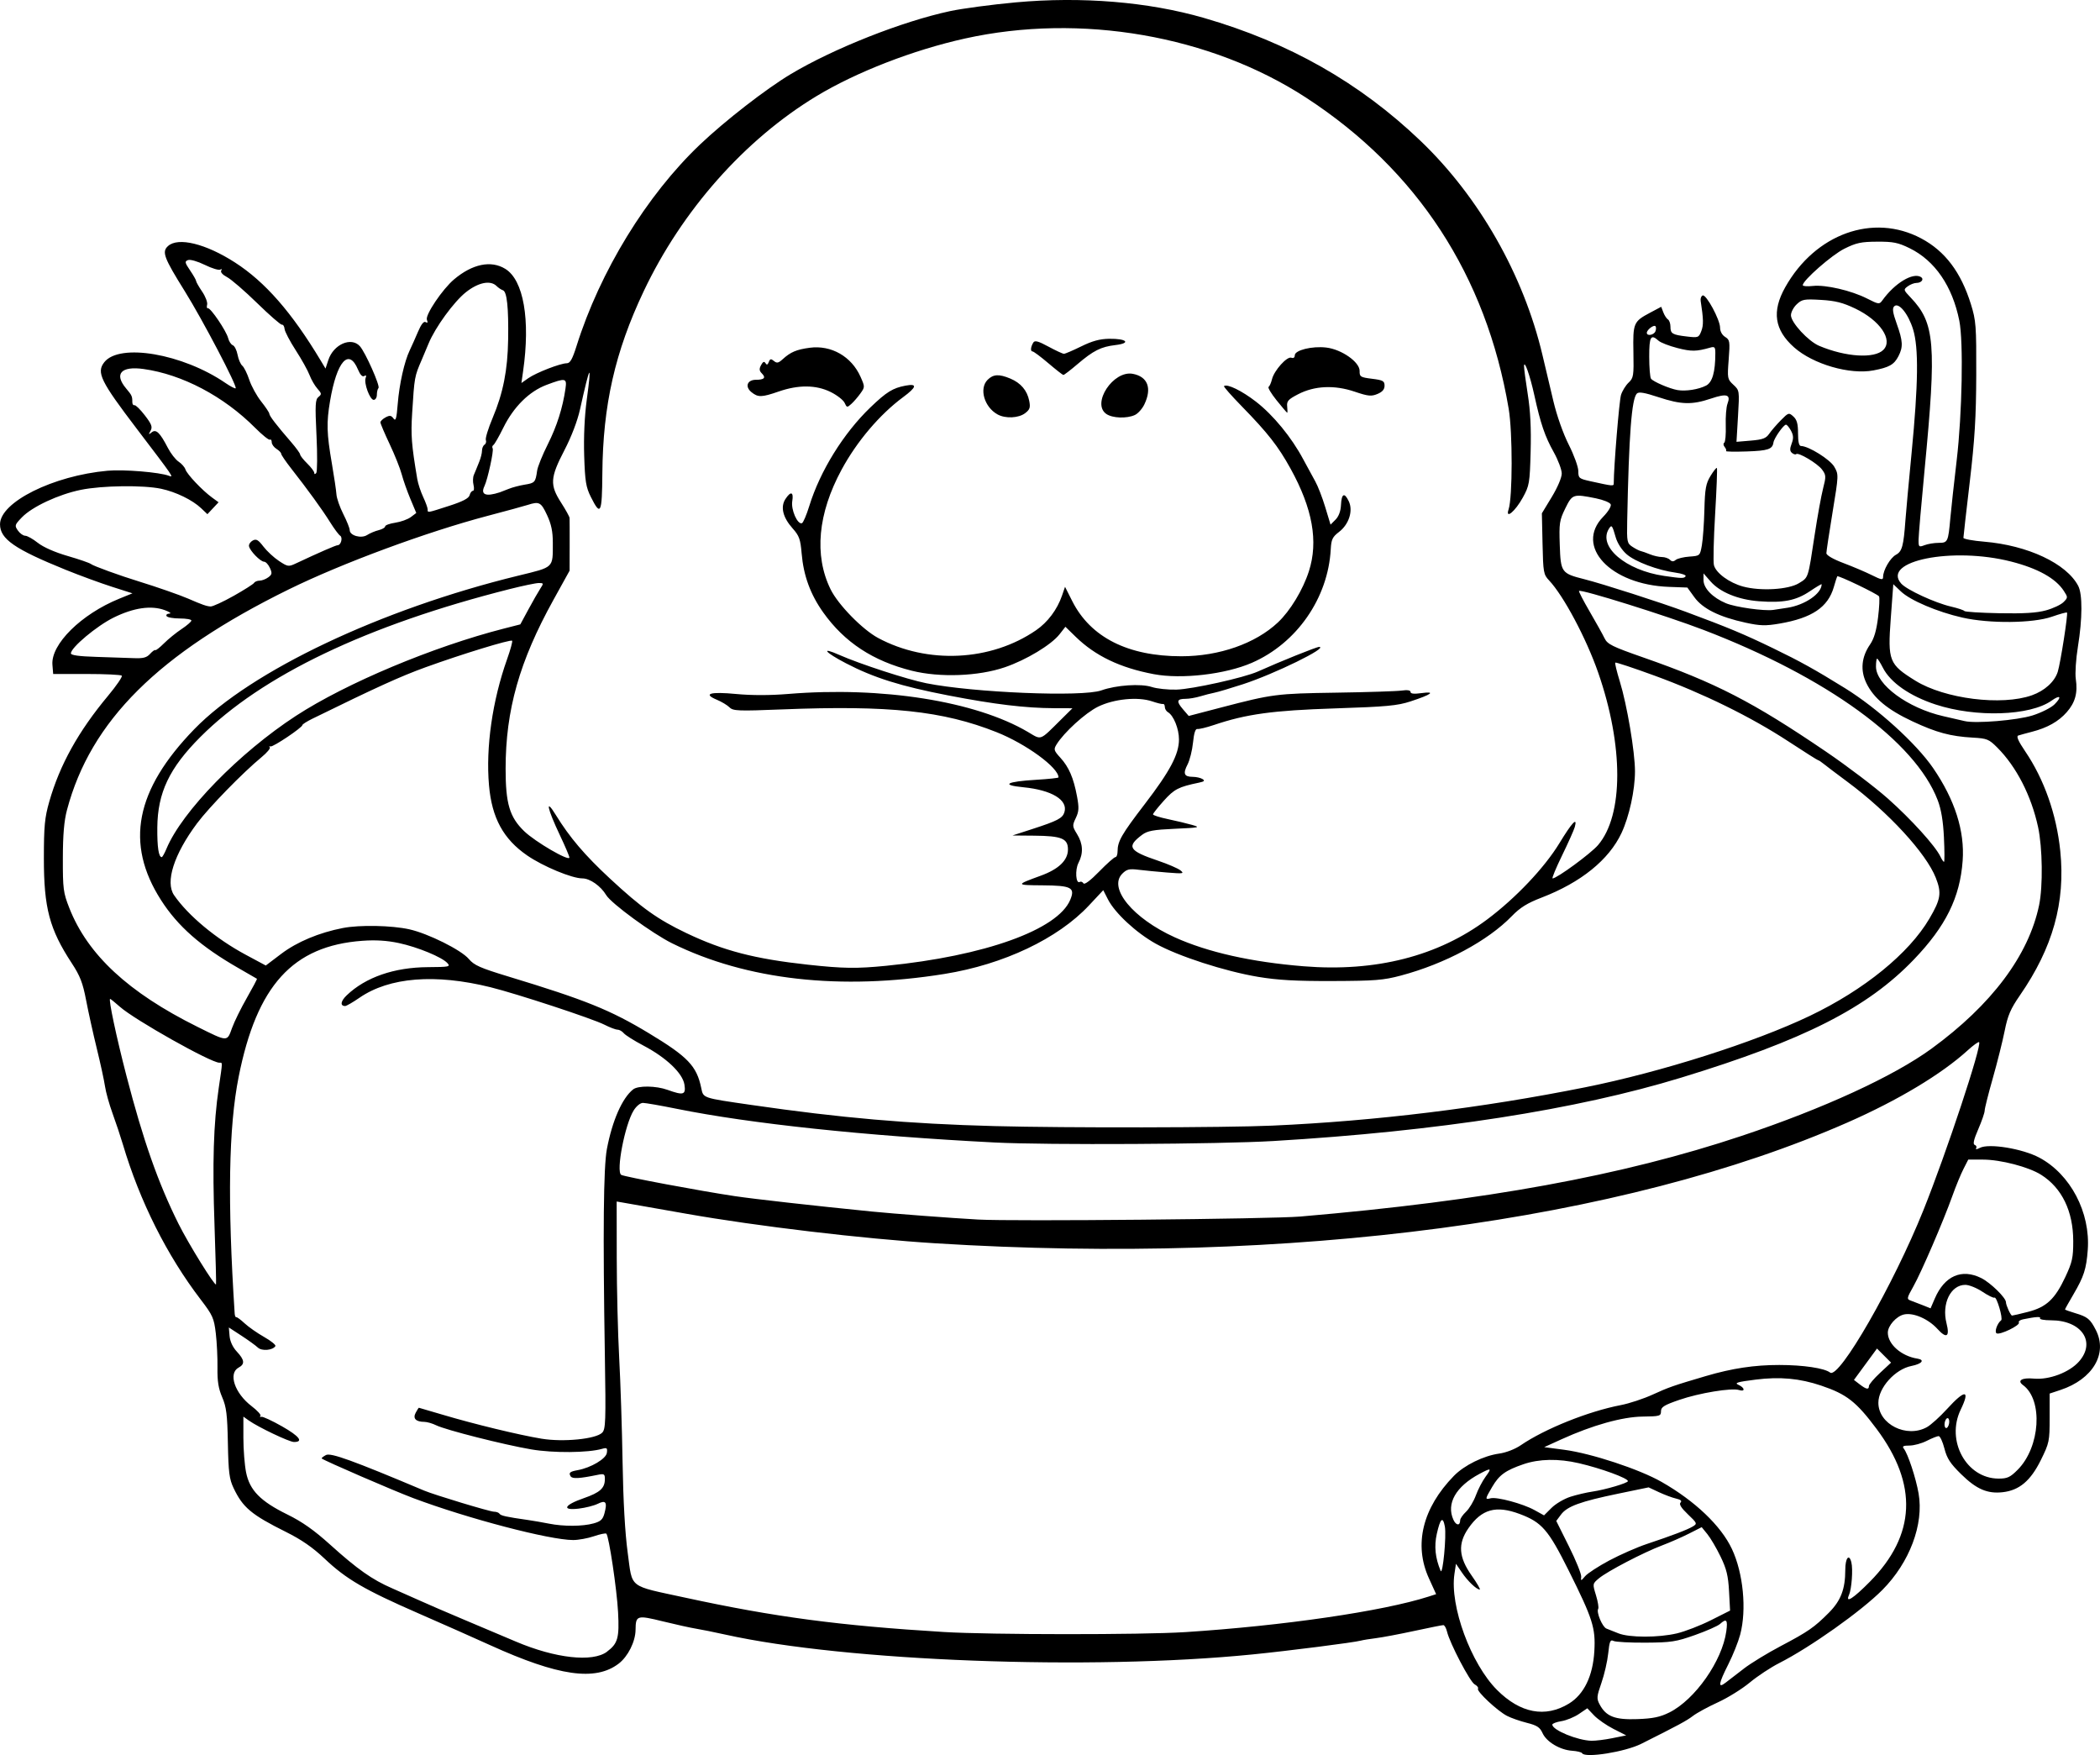 <?xml version="1.0" encoding="UTF-8" standalone="no"?>
<!-- Created with Inkscape (http://www.inkscape.org/) -->

<svg
   width="235.164mm"
   height="196.503mm"
   viewBox="0 0 235.164 196.503"
   version="1.1"
   id="svg5"
   xml:space="preserve"
   xmlns="http://www.w3.org/2000/svg"
   xmlns:svg="http://www.w3.org/2000/svg"><defs
     id="defs2" /><g
     id="layer1"
     transform="translate(6.735,-47.092)"><path
       style="fill:#000000;stroke-width:0.265"
       d="m 170.438,243.395 c -0.071,-0.115 -0.577,-0.239 -1.125,-0.276 -1.354,-0.091 -2.862,-0.989 -3.306,-1.968 -0.299,-0.661 -0.62,-0.872 -1.76,-1.158 -0.767,-0.192 -1.768,-0.543 -2.224,-0.779 -1.074,-0.555 -3.425,-2.753 -3.249,-3.037 0.074,-0.121 -0.094,-0.342 -0.373,-0.491 -0.521,-0.279 -2.783,-4.596 -3.094,-5.906 -0.095,-0.4 -0.281,-0.728 -0.414,-0.728 -0.132,0 -1.592,0.292 -3.243,0.649 -1.652,0.357 -3.584,0.722 -4.295,0.811 -0.711,0.089 -1.471,0.212 -1.689,0.273 -0.749,0.21 -8.07,1.144 -12.171,1.553 -18.104,1.807 -45.486,0.775 -59.002,-2.223 -1.237,-0.274 -2.725,-0.575 -3.307,-0.668 -0.582,-0.093 -2.241,-0.459 -3.687,-0.814 -2.917,-0.716 -3.044,-0.676 -3.062,0.947 -0.014,1.318 -0.85,2.991 -1.893,3.786 -2.613,1.993 -6.755,1.398 -14.377,-2.063 -1.746,-0.793 -5.378,-2.404 -8.07,-3.579 -6.009,-2.624 -8.058,-3.818 -10.478,-6.108 -1.331,-1.259 -2.596,-2.135 -4.338,-3.001 -3.861,-1.922 -4.825,-2.729 -5.858,-4.909 -0.481,-1.014 -0.575,-1.759 -0.639,-5.027 -0.063,-3.212 -0.166,-4.048 -0.636,-5.14 -0.422,-0.981 -0.553,-1.799 -0.529,-3.307 0.017,-1.102 -0.067,-2.838 -0.188,-3.858 -0.201,-1.693 -0.346,-2.018 -1.675,-3.755 -3.802,-4.967 -6.837,-11.017 -8.735,-17.41 -0.259,-0.873 -0.775,-2.421 -1.147,-3.44 -0.372,-1.019 -0.754,-2.388 -0.849,-3.043 -0.096,-0.655 -0.509,-2.56 -0.919,-4.233 -0.41,-1.673 -0.95,-4.114 -1.2,-5.424 -0.369,-1.928 -0.672,-2.712 -1.597,-4.121 -2.501,-3.811 -3.133,-6.184 -3.13,-11.754 0.002,-3.605 0.091,-4.547 0.604,-6.345 1.173,-4.113 3.253,-7.858 6.584,-11.852 0.948,-1.137 1.639,-2.151 1.536,-2.254 -0.104,-0.103 -1.874,-0.187 -3.935,-0.187 h -3.747 l -0.084,-1.03 c -0.188,-2.294 3.223,-5.667 7.483,-7.4 l 1.477,-0.601 -2.321,-0.743 c -1.277,-0.409 -3.598,-1.261 -5.159,-1.893 -5.716,-2.316 -7.349,-3.448 -7.349,-5.095 0,-2.48 5.952,-5.444 12.039,-5.995 1.818,-0.165 5.841,0.166 6.875,0.566 0.576,0.222 0.566,0.207 -3.59,-5.252 -4.077,-5.356 -4.548,-6.32 -3.647,-7.466 1.705,-2.167 8.77,-0.955 13.566,2.326 0.568,0.389 1.084,0.657 1.145,0.595 0.209,-0.209 -3.708,-7.68 -5.697,-10.869 -2.351,-3.769 -2.59,-4.413 -1.878,-5.057 1.133,-1.025 4.221,-0.269 7.486,1.831 3.387,2.179 6.371,5.591 9.615,10.993 l 0.536,0.893 0.315,-0.955 c 0.58,-1.757 2.559,-2.626 3.532,-1.55 0.611,0.675 2.299,4.47 2.084,4.686 -0.099,0.1 -0.18,0.439 -0.18,0.753 0,0.314 -0.16,0.571 -0.355,0.571 -0.43,0 -1.122,-1.883 -0.902,-2.456 0.104,-0.272 0.051,-0.344 -0.158,-0.214 -0.203,0.125 -0.451,-0.13 -0.697,-0.718 -1.029,-2.463 -2.374,-0.951 -3.131,3.521 -0.412,2.434 -0.377,3.617 0.207,7.011 0.25,1.455 0.479,3.003 0.509,3.44 0.029,0.437 0.376,1.429 0.769,2.205 0.394,0.776 0.716,1.583 0.716,1.792 0,0.616 1.291,0.979 1.954,0.55 0.308,-0.199 0.887,-0.443 1.287,-0.541 0.4,-0.099 0.728,-0.289 0.728,-0.423 0,-0.134 0.51,-0.32 1.133,-0.413 0.623,-0.093 1.407,-0.377 1.743,-0.63 l 0.61,-0.46 -0.658,-1.569 c -0.362,-0.863 -0.8,-2.105 -0.973,-2.759 -0.173,-0.655 -0.78,-2.175 -1.349,-3.379 -0.569,-1.203 -1.035,-2.301 -1.035,-2.438 0,-0.138 0.258,-0.388 0.574,-0.558 0.467,-0.25 0.633,-0.228 0.887,0.12 0.254,0.347 0.343,0.044 0.476,-1.62 0.177,-2.228 0.745,-4.764 1.348,-6.016 0.21,-0.437 0.625,-1.368 0.923,-2.07 0.358,-0.844 0.649,-1.21 0.857,-1.081 0.218,0.135 0.261,0.053 0.139,-0.265 -0.204,-0.533 1.747,-3.429 3.048,-4.524 2.052,-1.726 4.124,-2.154 5.721,-1.18 2.059,1.255 2.833,5.693 2.002,11.484 l -0.187,1.305 0.77,-0.54 c 0.884,-0.62 3.6,-1.673 4.315,-1.673 0.367,0 0.627,-0.459 1.085,-1.918 2.63,-8.37 7.845,-16.881 13.834,-22.576 2.791,-2.654 7.392,-6.224 10.144,-7.872 4.804,-2.876 12.471,-5.908 17.853,-7.061 1.368,-0.293 4.668,-0.733 7.333,-0.978 7.391,-0.678 14.866,-0.063 21.084,1.736 9.538,2.76 17.445,7.245 24.262,13.762 6.564,6.275 11.535,15.002 13.659,23.98 0.31,1.31 0.86,3.631 1.222,5.159 0.39,1.646 1.093,3.638 1.726,4.89 0.587,1.161 1.068,2.489 1.068,2.95 0,0.796 0.07,0.854 1.389,1.145 2.533,0.558 2.58,0.562 2.58,0.215 0.002,-1.831 0.613,-9.253 0.814,-9.888 0.143,-0.452 0.526,-1.071 0.851,-1.377 0.55,-0.517 0.588,-0.76 0.537,-3.412 -0.063,-3.255 0.009,-3.425 1.859,-4.409 l 1.254,-0.667 0.236,0.621 c 0.13,0.342 0.363,0.699 0.517,0.795 0.154,0.095 0.281,0.457 0.281,0.804 0,0.791 0.202,0.912 1.839,1.106 1.272,0.151 1.333,0.127 1.617,-0.607 0.259,-0.67 0.245,-1.333 -0.071,-3.381 -0.042,-0.275 0.06,-0.549 0.227,-0.608 0.398,-0.141 1.945,2.726 1.945,3.606 0,0.411 0.225,0.824 0.566,1.037 0.529,0.33 0.555,0.499 0.399,2.533 -0.162,2.109 -0.145,2.2 0.523,2.819 0.686,0.636 0.69,0.658 0.521,3.516 l -0.17,2.877 1.615,-0.136 c 1.313,-0.111 1.696,-0.253 2.043,-0.76 0.235,-0.343 0.824,-1.026 1.309,-1.518 0.854,-0.866 0.898,-0.879 1.403,-0.422 0.395,0.358 0.522,0.815 0.522,1.886 0,0.953 0.108,1.415 0.331,1.417 0.852,0.008 3.258,1.508 3.728,2.325 0.498,0.865 0.496,0.909 -0.191,5.085 -0.381,2.317 -0.693,4.385 -0.693,4.595 0,0.231 0.758,0.668 1.918,1.106 1.055,0.398 2.484,1.006 3.175,1.351 1.075,0.536 1.257,0.565 1.257,0.199 0,-0.765 0.803,-2.143 1.45,-2.489 0.674,-0.361 0.844,-0.984 1.049,-3.839 0.063,-0.873 0.373,-4.266 0.691,-7.541 0.754,-7.781 0.803,-11.797 0.168,-13.852 -0.543,-1.757 -1.622,-3.071 -2.116,-2.577 -0.23,0.23 -0.161,0.708 0.285,1.951 0.695,1.939 0.729,2.593 0.19,3.635 -0.488,0.943 -1.033,1.252 -2.802,1.587 -2.642,0.501 -6.745,-0.689 -8.876,-2.575 -2.209,-1.955 -2.518,-4.031 -1.002,-6.731 3.366,-5.994 9.857,-8.328 15.227,-5.475 2.67,1.418 4.455,3.78 5.57,7.368 0.572,1.84 0.615,2.417 0.598,7.937 -0.015,4.692 -0.169,7.227 -0.728,11.968 -0.39,3.308 -0.709,6.122 -0.709,6.253 0,0.131 1.042,0.325 2.315,0.431 4.892,0.407 9.226,2.443 10.54,4.95 0.49,0.936 0.477,3.666 -0.033,6.808 -0.224,1.381 -0.33,2.995 -0.237,3.614 0.233,1.551 -0.062,2.636 -1.01,3.715 -0.92,1.048 -2.176,1.756 -3.904,2.199 -0.654,0.168 -1.343,0.357 -1.532,0.421 -0.236,0.08 0.006,0.629 0.776,1.764 2.127,3.133 3.509,7.054 3.931,11.158 0.591,5.748 -0.829,10.829 -4.523,16.173 -1.042,1.508 -1.359,2.246 -1.703,3.969 -0.233,1.164 -0.832,3.554 -1.331,5.31 -0.5,1.756 -0.909,3.386 -0.909,3.621 0,0.235 -0.323,1.171 -0.717,2.08 -0.508,1.171 -0.623,1.684 -0.395,1.76 0.177,0.059 0.247,0.228 0.156,0.376 -0.094,0.151 0.086,0.134 0.412,-0.041 1.001,-0.536 4.772,0.081 6.663,1.089 3.488,1.859 5.739,6.148 5.425,10.337 -0.16,2.13 -0.431,2.974 -1.598,4.964 -0.523,0.892 -0.95,1.655 -0.95,1.697 0,0.042 0.506,0.226 1.124,0.41 1.404,0.417 1.698,0.657 2.334,1.905 1.346,2.637 -0.348,5.5 -3.964,6.701 l -1.214,0.403 v 2.726 c 0,2.614 -0.041,2.808 -0.987,4.724 -1.146,2.32 -2.411,3.386 -4.267,3.595 -1.716,0.193 -2.94,-0.335 -4.648,-2.009 -1.227,-1.201 -1.595,-1.766 -1.881,-2.883 -0.195,-0.764 -0.486,-1.389 -0.646,-1.389 -0.16,0 -0.758,0.238 -1.329,0.529 -0.571,0.291 -1.444,0.529 -1.94,0.529 -0.685,0 -0.839,0.08 -0.641,0.331 0.468,0.591 1.361,3.292 1.664,5.035 0.602,3.457 -1.005,7.729 -4.066,10.808 -2.361,2.374 -8.076,6.424 -11.555,8.188 -0.945,0.479 -2.425,1.458 -3.288,2.174 -0.863,0.717 -2.465,1.711 -3.559,2.21 -1.094,0.499 -2.354,1.184 -2.799,1.524 -0.715,0.546 -1.594,1.019 -5.793,3.125 -1.808,0.906 -6.271,1.619 -6.619,1.057 z m 3.398,-1.687 1.536,-0.308 -1.425,-0.725 c -0.784,-0.399 -1.764,-1.082 -2.178,-1.518 l -0.753,-0.793 -0.943,0.64 c -0.519,0.352 -1.4,0.713 -1.959,0.802 -0.559,0.089 -1.016,0.264 -1.016,0.387 0,0.61 2.823,1.773 4.388,1.807 0.449,0.01 1.507,-0.121 2.351,-0.291 z m 6.358,-2.87 c 2.882,-1.434 5.933,-5.781 6.388,-9.102 0.176,-1.285 0.018,-1.466 -0.706,-0.811 -0.245,0.222 -1.504,0.778 -2.799,1.237 -2.12,0.751 -2.669,0.836 -5.529,0.854 -1.746,0.011 -3.366,-0.076 -3.599,-0.192 -0.358,-0.179 -0.45,0.038 -0.592,1.396 -0.092,0.884 -0.433,2.368 -0.758,3.297 -0.535,1.533 -0.554,1.757 -0.202,2.417 0.719,1.35 1.709,1.735 4.224,1.643 1.752,-0.064 2.541,-0.228 3.572,-0.74 z m -11.245,-0.993 c 1.692,-1.029 2.694,-3.092 2.855,-5.876 0.151,-2.602 -0.173,-3.617 -2.879,-9.039 -2.277,-4.561 -2.996,-5.391 -5.476,-6.32 -2.657,-0.995 -4.261,-0.55 -5.745,1.593 -1.201,1.734 -1.099,3.231 0.359,5.299 0.613,0.869 1.021,1.576 0.907,1.571 -0.372,-0.016 -1.348,-0.952 -2.012,-1.931 l -0.65,-0.958 -0.171,1.139 c -0.536,3.577 1.849,10.068 4.775,12.994 2.603,2.603 5.396,3.134 8.038,1.528 z m 19.608,-3.932 c 0.784,-0.6 2.617,-1.72 4.072,-2.488 3.14,-1.657 3.789,-2.107 5.434,-3.758 1.345,-1.351 1.842,-2.645 1.842,-4.803 0,-1.333 0.425,-1.862 0.68,-0.845 0.195,0.776 0.035,2.992 -0.264,3.659 -0.441,0.985 0.473,0.401 2.347,-1.497 5.142,-5.209 5.391,-10.871 0.751,-17.086 -2.283,-3.058 -3.352,-3.895 -6.215,-4.861 -2.399,-0.81 -4.616,-1.013 -7.333,-0.671 -2.06,0.259 -2.418,0.367 -1.935,0.583 0.73,0.326 0.79,0.811 0.071,0.583 -0.833,-0.264 -4.46,0.333 -6.689,1.102 -1.704,0.587 -2.051,0.803 -2.051,1.277 0,0.532 -0.135,0.571 -2.051,0.594 -2.268,0.026 -5.621,0.964 -9.094,2.544 l -1.932,0.879 2.239,0.295 c 3.026,0.398 8.401,2.17 10.89,3.589 3.756,2.142 6.668,4.916 7.89,7.514 1.273,2.708 1.668,6.792 0.928,9.589 -0.212,0.8 -0.806,2.289 -1.321,3.307 -1.12,2.217 -1.202,2.766 -0.309,2.073 0.344,-0.267 1.266,-0.976 2.051,-1.577 z M 61.229,232.031 c 1.225,-0.909 1.403,-1.541 1.249,-4.434 -0.135,-2.548 -1.023,-8.495 -1.311,-8.783 -0.077,-0.077 -0.703,0.052 -1.392,0.287 -0.689,0.235 -1.737,0.426 -2.329,0.425 -2.648,-0.005 -11.787,-2.4 -17.878,-4.684 -2.187,-0.82 -10.029,-4.214 -10.275,-4.447 -0.049,-0.046 0.164,-0.219 0.473,-0.385 0.531,-0.284 3.026,0.619 10.993,3.979 1.144,0.482 7.371,2.365 7.823,2.365 0.264,0 0.543,0.103 0.621,0.229 0.134,0.217 0.761,0.355 3.197,0.702 0.582,0.083 1.63,0.265 2.328,0.404 1.655,0.33 3.772,0.319 5.009,-0.024 0.792,-0.22 1.033,-0.443 1.215,-1.123 0.338,-1.26 0.155,-1.524 -0.746,-1.074 -0.417,0.208 -1.378,0.452 -2.135,0.541 -1.951,0.231 -1.644,-0.404 0.565,-1.169 1.82,-0.63 2.363,-1.122 2.363,-2.138 0,-0.583 -0.078,-0.625 -0.86,-0.464 -1.995,0.411 -2.788,0.453 -2.972,0.155 -0.247,-0.399 -0.095,-0.531 0.793,-0.692 1.478,-0.268 3.167,-1.269 3.261,-1.932 0.078,-0.551 0.01,-0.609 -0.529,-0.454 -1.569,0.453 -5.469,0.484 -7.94,0.063 -3.063,-0.522 -9.578,-2.174 -10.645,-2.7 -0.423,-0.208 -1.018,-0.38 -1.323,-0.382 -0.96,-0.007 -1.313,-0.379 -0.97,-1.021 0.166,-0.31 0.327,-0.561 0.358,-0.559 0.031,0.002 1.247,0.358 2.703,0.792 3.503,1.043 8.508,2.256 11.031,2.672 2.439,0.402 6.08,0.042 6.791,-0.671 0.39,-0.392 0.421,-1.268 0.302,-8.561 -0.227,-13.959 -0.157,-21.188 0.227,-23.206 0.605,-3.182 1.715,-5.703 2.938,-6.672 0.554,-0.44 2.56,-0.413 3.846,0.05 1.799,0.648 2.078,0.561 1.899,-0.588 -0.2,-1.279 -2.037,-3.026 -4.601,-4.373 -1.021,-0.536 -2.006,-1.156 -2.189,-1.377 -0.183,-0.221 -0.502,-0.401 -0.708,-0.401 -0.206,0 -0.866,-0.251 -1.466,-0.557 -1.326,-0.676 -9.8,-3.462 -12.757,-4.194 -6.198,-1.534 -11.323,-1.123 -14.665,1.176 -0.742,0.511 -1.465,0.929 -1.605,0.929 -0.591,0 -0.513,-0.544 0.171,-1.198 2.122,-2.027 5.313,-3.132 9.105,-3.154 2.36,-0.013 2.536,-0.05 2.177,-0.448 -0.608,-0.675 -3.336,-1.801 -5.453,-2.252 -1.324,-0.282 -2.592,-0.36 -4.079,-0.251 -7.789,0.569 -11.815,4.999 -13.851,15.24 -1.123,5.647 -1.261,13.927 -0.443,26.506 0.016,0.244 0.095,0.423 0.176,0.397 0.081,-0.026 0.502,0.284 0.935,0.688 0.434,0.405 1.418,1.093 2.188,1.53 0.77,0.437 1.336,0.896 1.259,1.021 -0.296,0.478 -1.526,0.581 -1.963,0.164 -0.237,-0.227 -1.065,-0.826 -1.84,-1.331 l -1.409,-0.919 0.083,0.961 c 0.052,0.601 0.356,1.254 0.814,1.743 0.867,0.928 0.92,1.4 0.202,1.785 -1.197,0.641 -0.45,2.87 1.448,4.319 0.65,0.496 1.096,0.987 0.991,1.092 -0.104,0.104 -0.06,0.15 0.098,0.102 0.158,-0.049 1.205,0.434 2.325,1.072 1.945,1.107 2.432,1.747 1.334,1.749 -0.524,0.001 -4.017,-1.664 -5.072,-2.416 l -0.595,-0.425 v 2.369 c 0,1.303 0.136,3.047 0.303,3.876 0.402,2.004 1.606,3.231 4.616,4.709 1.666,0.818 2.995,1.755 4.806,3.388 3.053,2.754 4.696,3.91 6.944,4.886 0.946,0.411 2.375,1.045 3.175,1.409 0.8,0.364 2.943,1.289 4.763,2.055 1.819,0.766 4.485,1.892 5.924,2.503 4.405,1.869 8.565,2.331 10.181,1.132 z m 119.824,-2.054 c 0.909,-0.214 2.62,-0.876 3.802,-1.47 l 2.149,-1.081 -0.116,-2.164 c -0.093,-1.734 -0.282,-2.505 -0.949,-3.883 -0.458,-0.946 -1.121,-2.074 -1.473,-2.507 l -0.64,-0.787 -1.419,0.72 c -0.781,0.396 -2.134,0.99 -3.007,1.319 -2.063,0.778 -6.148,2.906 -7.078,3.687 -0.727,0.61 -0.727,0.613 -0.334,1.899 0.216,0.708 0.328,1.393 0.248,1.523 -0.23,0.372 0.466,2.03 0.926,2.209 0.229,0.089 0.833,0.329 1.343,0.533 1.221,0.489 4.481,0.49 6.548,0.003 z M 125.954,229.839 c 11.03,-0.712 22.167,-2.337 27.296,-3.984 l 0.837,-0.269 -0.807,-1.773 c -1.719,-3.774 -0.721,-7.867 2.796,-11.471 1.164,-1.192 3.313,-2.25 5.068,-2.495 0.773,-0.108 1.778,-0.496 2.418,-0.934 2.693,-1.842 7.571,-3.799 11.208,-4.496 0.946,-0.181 2.553,-0.712 3.572,-1.18 1.746,-0.802 2.362,-1.017 5.953,-2.073 2.94,-0.865 5.439,-1.241 8.22,-1.239 2.694,0.002 5.055,0.355 5.693,0.85 0.999,0.775 7.101,-9.849 10.453,-18.201 2.578,-6.422 6.566,-18.458 6.229,-18.796 -0.07,-0.07 -0.643,0.341 -1.273,0.914 -2.932,2.669 -7.789,5.586 -13.448,8.075 -25.153,11.064 -62.438,16.005 -102.129,13.535 -8.14,-0.507 -19.997,-1.913 -27.914,-3.31 -3.347,-0.591 -6.472,-1.141 -6.945,-1.222 l -0.86,-0.148 0.008,6.318 c 0.004,3.475 0.128,8.521 0.275,11.213 0.147,2.692 0.317,7.931 0.378,11.642 0.072,4.358 0.275,7.954 0.575,10.157 0.553,4.066 -0.011,3.625 6.437,5.024 10.002,2.17 17.267,3.135 28.972,3.847 5.179,0.315 22.181,0.324 26.987,0.014 z m 47.522,-8.024 c 1.221,-0.651 3.113,-1.482 4.204,-1.846 2.85,-0.95 4.553,-1.599 5.159,-1.967 0.506,-0.307 0.482,-0.366 -0.563,-1.361 -0.744,-0.709 -1.006,-1.127 -0.822,-1.311 0.184,-0.184 0.026,-0.326 -0.495,-0.446 -0.421,-0.096 -1.286,-0.418 -1.921,-0.715 l -1.156,-0.54 -3.411,0.706 c -4.228,0.875 -5.713,1.417 -6.398,2.337 l -0.534,0.717 1.423,2.855 c 0.783,1.57 1.399,3.093 1.37,3.384 -0.05,0.507 -0.032,0.505 0.436,-0.05 0.269,-0.319 1.488,-1.112 2.708,-1.764 z m -18.412,-3.804 c -0.222,-1.183 -0.512,-0.918 -0.902,0.826 -0.31,1.384 -0.175,2.685 0.426,4.131 0.24,0.577 0.671,-3.916 0.476,-4.957 z m 1.714,-0.701 c 0,-0.184 0.295,-0.612 0.655,-0.95 0.36,-0.338 0.856,-1.163 1.102,-1.832 0.246,-0.669 0.731,-1.604 1.078,-2.077 0.736,-1.003 0.66,-1.042 -0.663,-0.337 -2.658,1.417 -3.751,3.337 -2.927,5.145 0.301,0.661 0.755,0.692 0.755,0.051 z m 12.351,-2.631 c 0.701,-0.223 1.811,-0.483 2.466,-0.578 1.42,-0.205 3.969,-0.957 3.969,-1.171 0,-0.331 -3.011,-1.432 -5.49,-2.006 -2.291,-0.531 -4.455,-0.492 -6.217,0.115 -2.013,0.693 -2.709,1.198 -3.495,2.54 -0.806,1.375 -0.815,1.439 -0.174,1.272 0.694,-0.182 3.613,0.602 4.907,1.318 l 1.076,0.595 0.841,-0.839 c 0.463,-0.461 1.415,-1.022 2.117,-1.245 z m 50.082,-3.022 c 2.531,-2.545 2.863,-7.823 0.597,-9.48 -0.697,-0.51 -0.129,-0.851 1.207,-0.726 1.723,0.162 3.997,-0.7 5.069,-1.921 1.927,-2.195 0.278,-4.608 -3.148,-4.608 -0.751,0 -1.302,-0.102 -1.225,-0.226 0.131,-0.212 -0.478,-0.174 -1.905,0.118 -0.333,0.068 -0.541,0.229 -0.462,0.357 0.187,0.303 -2.14,1.431 -2.497,1.211 -0.262,-0.162 0.078,-1.131 0.512,-1.459 0.236,-0.178 -0.501,-2.688 -0.745,-2.538 -0.106,0.065 -0.711,-0.23 -1.346,-0.656 -0.635,-0.426 -1.499,-0.775 -1.92,-0.775 -1.639,0 -2.667,2.099 -2.107,4.304 0.385,1.517 0.006,1.754 -1.013,0.633 -1.026,-1.128 -2.696,-1.852 -3.741,-1.623 -0.857,0.188 -1.818,1.266 -1.818,2.038 0,1.294 1.518,2.629 3.307,2.907 0.88,0.137 0.515,0.59 -0.663,0.823 -1.833,0.362 -3.703,2.444 -3.703,4.121 0,2.406 3.168,3.993 5.441,2.727 0.446,-0.249 1.461,-1.166 2.256,-2.039 2.012,-2.209 2.618,-2.18 1.526,0.075 -1.688,3.483 0.635,7.72 4.235,7.727 0.985,0.002 1.301,-0.144 2.142,-0.99 z m -7.663,-5.389 c 0,-0.291 -0.119,-0.456 -0.265,-0.366 -0.146,0.09 -0.265,0.402 -0.265,0.693 0,0.291 0.119,0.456 0.265,0.366 0.146,-0.09 0.265,-0.402 0.265,-0.693 z m -8.996,-3.985 c 0,-0.172 0.558,-0.832 1.24,-1.467 l 1.24,-1.155 -0.788,-0.788 -0.788,-0.788 -1.29,1.757 -1.29,1.757 0.64,0.492 c 0.745,0.573 1.036,0.627 1.036,0.191 z m 17.821,-8.307 c 2.054,-0.527 3.015,-1.426 4.176,-3.908 0.774,-1.655 0.885,-2.16 0.883,-4.01 -0.004,-3.351 -1.266,-5.957 -3.597,-7.429 -1.392,-0.879 -4.533,-1.699 -6.506,-1.699 h -1.654 l -0.541,1.06 c -0.298,0.583 -0.849,1.923 -1.225,2.977 -1.017,2.848 -3.496,8.599 -4.39,10.183 -0.729,1.291 -0.749,1.4 -0.296,1.561 0.268,0.095 0.88,0.33 1.36,0.522 l 0.873,0.35 0.481,-1.116 c 1.089,-2.525 3.009,-3.363 5.199,-2.27 1.028,0.513 2.76,2.205 2.76,2.696 0,0.335 0.53,1.501 0.683,1.501 0.092,0 0.898,-0.188 1.792,-0.417 z M 17.289,184.337 c -0.249,-7.07 -0.116,-11.425 0.468,-15.41 0.453,-3.089 0.447,-2.846 0.072,-2.846 -0.955,0 -9.484,-4.796 -11.138,-6.263 -0.546,-0.484 -1.038,-0.881 -1.093,-0.881 -0.206,0 0.697,4.257 1.824,8.599 1.892,7.288 3.561,12.03 5.843,16.602 1.111,2.226 4.046,6.963 4.191,6.764 0.033,-0.045 -0.043,-3 -0.168,-6.565 z m 121.629,-1.036 c 20.712,-1.768 36.046,-4.572 49.4,-9.033 9.161,-3.061 17.003,-6.665 21.255,-9.769 6.723,-4.908 10.87,-10.44 12.037,-16.061 0.44,-2.117 0.383,-6.441 -0.115,-8.742 -0.761,-3.514 -2.42,-6.749 -4.566,-8.899 -0.939,-0.941 -1.151,-1.027 -2.738,-1.116 -2.507,-0.141 -4.068,-0.562 -6.772,-1.826 -2.781,-1.3 -4.335,-2.59 -5.15,-4.273 -0.697,-1.44 -0.556,-2.925 0.412,-4.333 0.447,-0.651 0.713,-1.551 0.895,-3.032 0.143,-1.158 0.191,-2.216 0.109,-2.35 -0.167,-0.27 -4.58,-2.389 -4.681,-2.248 -0.035,0.049 -0.207,0.59 -0.383,1.201 -0.65,2.263 -2.442,3.47 -6.082,4.094 -1.565,0.268 -2.164,0.252 -3.795,-0.102 -2.945,-0.64 -4.807,-1.563 -5.734,-2.843 l -0.79,-1.091 -2.072,-0.076 c -6.55,-0.241 -10.579,-4.548 -7.349,-7.856 0.559,-0.572 0.92,-1.167 0.839,-1.38 -0.079,-0.206 -0.829,-0.512 -1.667,-0.68 -2.539,-0.51 -2.635,-0.478 -3.425,1.137 -0.649,1.326 -0.699,1.659 -0.615,4.09 0.106,3.079 0.18,3.182 2.77,3.836 2.041,0.516 8.553,2.608 11.344,3.645 4.757,1.767 6.509,2.498 9.79,4.087 3.022,1.463 4.668,2.377 8.037,4.463 3.622,2.242 7.988,6.2 9.871,8.949 2.432,3.549 3.545,7.04 3.305,10.366 -0.297,4.12 -1.883,7.334 -5.461,11.065 -5.203,5.425 -12.281,9.018 -26.072,13.232 -11.759,3.594 -27.2,5.993 -45.643,7.092 -6.092,0.363 -25.361,0.465 -31.219,0.165 -14.564,-0.746 -27.358,-2.103 -35.645,-3.779 -1.778,-0.36 -3.465,-0.654 -3.749,-0.654 -0.296,0 -0.74,0.365 -1.044,0.86 -0.98,1.595 -1.987,6.827 -1.385,7.199 0.342,0.211 8.946,1.822 12.718,2.381 2.273,0.337 8.685,1.057 15.346,1.724 2.435,0.244 8.939,0.735 11.906,0.898 3.911,0.216 32.788,-0.056 36.116,-0.34 z m -3.175,-10.176 c 11.605,-0.519 23.46,-1.971 35.057,-4.296 8.47,-1.698 18.927,-5.023 25.135,-7.993 6.088,-2.913 11.101,-6.989 13.39,-10.889 1.273,-2.168 1.383,-2.869 0.719,-4.564 -1.076,-2.746 -5.307,-7.346 -9.876,-10.736 -1.237,-0.918 -2.459,-1.841 -2.715,-2.051 -0.256,-0.21 -0.518,-0.381 -0.581,-0.381 -0.063,0 -1.58,-0.959 -3.37,-2.131 -4.166,-2.727 -9.528,-5.359 -14.957,-7.343 -2.359,-0.862 -4.338,-1.518 -4.398,-1.459 -0.06,0.06 0.17,1.012 0.511,2.116 0.805,2.609 1.697,7.895 1.697,10.055 0,2.11 -0.645,5.063 -1.51,6.91 -1.403,2.997 -4.549,5.54 -8.941,7.228 -1.611,0.619 -2.407,1.113 -3.331,2.066 -2.698,2.784 -7.468,5.342 -12.43,6.665 -1.954,0.521 -2.906,0.597 -7.655,0.613 -4.097,0.014 -6.136,-0.1 -8.334,-0.467 -3.727,-0.622 -8.965,-2.319 -11.467,-3.715 -2.196,-1.226 -4.568,-3.426 -5.354,-4.966 l -0.523,-1.025 -1.602,1.712 c -3.477,3.717 -9.565,6.604 -16.163,7.666 -11.639,1.873 -22.174,0.69 -30.508,-3.424 -2.22,-1.096 -6.834,-4.47 -7.39,-5.404 -0.606,-1.018 -1.818,-1.868 -2.665,-1.868 -1.17,0 -4.402,-1.343 -6.182,-2.568 -2.672,-1.84 -3.955,-4.197 -4.276,-7.857 -0.373,-4.25 0.38,-9.491 2.029,-14.128 0.378,-1.062 0.63,-1.988 0.56,-2.057 -0.173,-0.173 -5.652,1.506 -9.684,2.967 -2.818,1.022 -5.461,2.222 -12.676,5.76 -0.618,0.303 -1.124,0.624 -1.124,0.712 0,0.278 -3.294,2.488 -3.572,2.397 -0.146,-0.048 -0.181,-0.003 -0.079,0.099 0.102,0.102 -0.315,0.599 -0.926,1.103 -2.103,1.735 -5.876,5.606 -7.219,7.404 -2.593,3.475 -3.587,6.583 -2.573,8.051 1.581,2.29 4.702,4.884 8.019,6.664 l 2.249,1.207 1.72,-1.302 c 1.778,-1.346 4.251,-2.382 6.919,-2.898 1.882,-0.364 5.448,-0.294 7.431,0.146 2.108,0.468 5.821,2.318 6.666,3.322 0.594,0.706 1.277,1.008 4.461,1.974 8.602,2.611 11.382,3.733 15.69,6.332 4.382,2.644 5.362,3.667 5.876,6.14 0.239,1.149 0.084,1.096 5.609,1.897 10.07,1.46 17.582,2.113 27.252,2.369 7.99,0.212 25.845,0.181 31.089,-0.053 z M 19.256,162.179 c 0.248,-0.691 0.99,-2.2 1.649,-3.352 0.659,-1.152 1.169,-2.117 1.133,-2.144 -0.036,-0.027 -0.959,-0.56 -2.05,-1.184 -4.225,-2.418 -6.813,-4.689 -8.697,-7.635 -4.044,-6.323 -2.873,-12.326 3.732,-19.129 6.352,-6.542 20.924,-13.443 36.303,-17.193 4.013,-0.979 3.843,-0.816 3.845,-3.669 7.9e-4,-1.27 -0.168,-2.083 -0.646,-3.109 -0.672,-1.444 -0.877,-1.553 -2.153,-1.142 -0.422,0.136 -2.434,0.685 -4.471,1.221 -6.837,1.799 -16.341,5.312 -22.315,8.25 -14.583,7.171 -22.167,14.712 -24.818,24.678 -0.328,1.231 -0.46,2.772 -0.465,5.424 -0.007,3.425 0.048,3.844 0.72,5.556 2.059,5.24 6.614,9.467 14.333,13.302 3.451,1.715 3.33,1.711 3.898,0.126 z m 73.266,-6.952 c 10.997,-1.089 19.204,-4.034 20.595,-7.391 0.567,-1.368 0.126,-1.595 -3.137,-1.616 -2.995,-0.019 -2.999,-0.046 -0.169,-1.078 2.02,-0.736 3.046,-1.727 3.046,-2.943 0,-1.222 -0.713,-1.512 -3.783,-1.539 l -2.435,-0.021 2.257,-0.732 c 2.782,-0.902 3.351,-1.199 3.561,-1.861 0.436,-1.373 -1.403,-2.496 -4.593,-2.806 -2.58,-0.251 -1.917,-0.637 1.438,-0.837 1.374,-0.082 2.497,-0.202 2.497,-0.268 0,-1.1 -3.635,-3.754 -6.939,-5.066 -6.008,-2.386 -12.024,-3.024 -24.025,-2.546 -4.921,0.196 -5.473,0.174 -5.878,-0.23 -0.246,-0.246 -0.883,-0.629 -1.417,-0.852 -1.608,-0.672 -0.758,-0.923 2.178,-0.643 1.707,0.163 3.784,0.161 5.809,-0.005 10.494,-0.861 20.99,0.803 26.845,4.255 1.565,0.923 1.264,1.036 3.72,-1.397 l 1.269,-1.257 -2.038,-0.007 c -3.215,-0.011 -6.686,-0.428 -11.828,-1.422 -5.36,-1.036 -8.37,-1.981 -11.491,-3.604 -2.385,-1.241 -2.9,-1.89 -0.743,-0.936 2.283,1.01 7.594,2.739 9.72,3.165 5.285,1.059 17.497,1.559 19.612,0.804 1.673,-0.598 4.438,-0.782 5.662,-0.378 0.561,0.185 1.8,0.316 2.755,0.291 1.762,-0.046 7.577,-1.338 9.103,-2.022 2.544,-1.141 6.591,-2.767 6.867,-2.76 1.13,0.03 -5.004,3.034 -8.545,4.184 -1.382,0.449 -2.811,0.873 -3.175,0.943 -0.364,0.069 -1.077,0.252 -1.586,0.406 -0.508,0.154 -1.245,0.28 -1.638,0.28 -0.992,0 -1.066,0.278 -0.308,1.159 l 0.653,0.759 3.622,-0.946 c 5.768,-1.506 6.201,-1.562 12.883,-1.662 3.493,-0.052 6.796,-0.158 7.342,-0.235 0.642,-0.09 0.992,-0.035 0.992,0.158 0,0.203 0.399,0.243 1.257,0.124 1.613,-0.222 1.096,0.16 -1.257,0.931 -1.473,0.482 -2.69,0.595 -8.467,0.784 -6.976,0.228 -9.905,0.63 -13.552,1.858 -0.837,0.282 -1.669,0.482 -1.85,0.445 -0.22,-0.045 -0.382,0.459 -0.489,1.52 -0.088,0.873 -0.364,1.978 -0.612,2.455 -0.535,1.028 -0.389,1.38 0.578,1.385 0.392,0.002 0.884,0.113 1.095,0.246 0.295,0.187 0.204,0.28 -0.397,0.405 -2.291,0.477 -2.762,0.72 -3.934,2.024 -0.666,0.741 -1.211,1.429 -1.211,1.528 0,0.1 0.744,0.338 1.654,0.528 0.91,0.191 2.13,0.482 2.712,0.648 0.989,0.281 0.864,0.31 -1.901,0.435 -2.436,0.11 -3.087,0.23 -3.684,0.677 -1.778,1.331 -1.495,1.793 1.776,2.897 1.107,0.374 2.238,0.861 2.514,1.083 0.457,0.368 0.325,0.39 -1.483,0.244 -1.091,-0.088 -2.536,-0.228 -3.211,-0.311 -1.034,-0.127 -1.319,-0.059 -1.813,0.436 -1.611,1.611 1.195,5.013 5.883,7.133 3.684,1.666 8.56,2.762 14.405,3.237 8.086,0.657 15.08,-1.129 20.587,-5.256 3.194,-2.394 6.4,-5.78 8.072,-8.524 1.425,-2.34 2.046,-2.993 1.722,-1.812 -0.09,0.327 -0.729,1.756 -1.419,3.175 -0.691,1.419 -1.171,2.58 -1.067,2.58 0.48,0 4.28,-2.785 5.089,-3.731 2.864,-3.346 2.871,-11.114 0.017,-19.313 -1.336,-3.839 -3.873,-8.602 -5.501,-10.327 -0.618,-0.654 -0.66,-0.89 -0.73,-4.101 l -0.075,-3.407 1.113,-1.835 c 0.645,-1.064 1.113,-2.165 1.113,-2.62 0,-0.432 -0.405,-1.511 -0.9,-2.398 -0.99,-1.774 -1.471,-3.184 -2.171,-6.375 -0.485,-2.21 -1.133,-4.041 -1.152,-3.252 -0.006,0.249 0.181,1.661 0.415,3.139 0.296,1.867 0.394,3.828 0.324,6.427 -0.096,3.54 -0.143,3.815 -0.875,5.148 -0.846,1.54 -1.981,2.49 -1.596,1.334 0.453,-1.359 0.46,-8.633 0.011,-11.286 -2.521,-14.896 -10.221,-26.712 -22.696,-34.828 -10.707,-6.966 -25.242,-9.484 -38.189,-6.616 -5.792,1.283 -12.157,3.752 -16.61,6.441 -8.039,4.856 -15.07,12.79 -19.365,21.851 -3.213,6.78 -4.571,12.76 -4.632,20.412 -0.036,4.508 -0.189,4.821 -1.287,2.627 -0.55,-1.1 -0.655,-1.747 -0.747,-4.618 -0.067,-2.084 0.04,-4.433 0.286,-6.25 0.588,-4.35 0.385,-4.065 -0.752,1.058 -0.289,1.302 -0.965,3.07 -1.756,4.592 -1.591,3.062 -1.64,3.871 -0.36,5.859 0.509,0.791 0.934,1.56 0.945,1.711 0.01,0.15 0.015,1.54 0.011,3.087 l -0.007,2.813 -1.813,3.276 c -3.813,6.89 -5.35,12.319 -5.353,18.897 -10e-4,3.909 0.446,5.418 2.075,6.994 1.234,1.194 5.067,3.426 5.067,2.95 0,-0.139 -0.471,-1.247 -1.047,-2.462 -1.45,-3.057 -1.701,-4.296 -0.462,-2.284 1.542,2.506 3.231,4.488 6.056,7.109 3.536,3.281 5.329,4.561 8.538,6.093 4.154,1.984 7.663,2.897 13.622,3.546 3.961,0.431 5.452,0.452 8.786,0.122 z M 122.472,122.577 c -3.781,-0.715 -6.554,-2.044 -8.765,-4.201 l -1.134,-1.106 -0.653,0.835 c -0.93,1.189 -3.731,2.878 -6.134,3.7 -2.952,1.01 -7.283,1.171 -10.411,0.388 -4.354,-1.091 -7.534,-3.18 -9.913,-6.514 -1.442,-2.02 -2.217,-4.135 -2.426,-6.615 -0.135,-1.602 -0.272,-1.982 -1.016,-2.815 -1.089,-1.219 -1.377,-2.401 -0.8,-3.282 0.601,-0.917 0.936,-0.808 0.764,0.249 -0.154,0.947 0.585,2.625 1.082,2.459 0.141,-0.047 0.511,-0.911 0.823,-1.921 1.216,-3.933 3.83,-8.149 6.853,-11.053 1.799,-1.728 2.503,-2.163 3.932,-2.431 1.344,-0.252 1.257,0.156 -0.274,1.289 -2.62,1.939 -5.172,4.945 -6.887,8.111 -2.665,4.919 -3.099,9.596 -1.243,13.395 0.842,1.723 3.564,4.511 5.331,5.46 5.515,2.961 12.629,2.613 17.683,-0.864 1.31,-0.901 2.37,-2.315 2.907,-3.875 l 0.34,-0.99 0.81,1.604 c 2.048,4.057 6.234,6.172 12.214,6.172 4.237,0 8.301,-1.424 10.817,-3.789 1.374,-1.292 2.799,-3.645 3.469,-5.731 1.072,-3.333 0.414,-7.019 -2.05,-11.479 -1.39,-2.517 -2.545,-3.993 -5.454,-6.973 -1.168,-1.196 -2.07,-2.22 -2.005,-2.275 0.342,-0.291 1.991,0.51 3.578,1.739 1.94,1.502 3.993,4.004 5.299,6.459 0.452,0.849 1.057,1.961 1.345,2.47 0.288,0.509 0.791,1.807 1.117,2.884 l 0.593,1.957 0.558,-0.558 c 0.356,-0.356 0.577,-0.945 0.61,-1.628 0.063,-1.3 0.381,-1.459 0.871,-0.437 0.511,1.065 0.026,2.589 -1.095,3.445 -0.725,0.553 -0.862,0.84 -0.92,1.925 -0.295,5.477 -3.803,10.531 -8.832,12.723 -2.961,1.291 -7.875,1.86 -10.985,1.272 z M 104.97,93.492 c -1.491,-0.827 -2.084,-2.9 -1.109,-3.875 0.63,-0.63 1.278,-0.666 2.541,-0.138 1.172,0.49 1.887,1.331 2.117,2.49 0.149,0.751 0.075,0.977 -0.454,1.383 -0.732,0.562 -2.213,0.629 -3.095,0.14 z m 12.179,-0.054 c -1.676,-1.174 0.785,-4.899 2.966,-4.49 1.675,0.314 2.167,1.601 1.304,3.412 -0.238,0.5 -0.72,1.04 -1.071,1.2 -0.917,0.418 -2.516,0.357 -3.199,-0.122 z m 19.078,-1.517 c -0.607,-0.755 -1.013,-1.433 -0.901,-1.508 0.112,-0.074 0.283,-0.461 0.38,-0.858 0.241,-0.986 1.688,-2.594 2.169,-2.41 0.233,0.089 0.382,-0.016 0.382,-0.268 0,-0.578 1.943,-1.058 3.526,-0.871 1.723,0.203 3.756,1.632 3.736,2.625 -0.013,0.645 0.089,0.709 1.389,0.871 1.23,0.154 1.403,0.249 1.403,0.774 0,0.417 -0.243,0.699 -0.799,0.93 -0.688,0.285 -1.04,0.249 -2.55,-0.261 -2.272,-0.768 -4.494,-0.665 -6.335,0.291 -1.113,0.578 -1.286,0.774 -1.22,1.379 0.042,0.388 0.042,0.699 0,0.691 -0.042,-0.008 -0.573,-0.631 -1.18,-1.386 z m -48.381,0.278 c -0.141,-0.313 -0.844,-0.861 -1.562,-1.216 -1.624,-0.804 -3.6,-0.823 -5.813,-0.056 -1.909,0.661 -2.319,0.672 -3.054,0.076 -0.759,-0.615 -0.481,-1.387 0.5,-1.387 0.93,0 1.146,-0.231 0.665,-0.711 -0.297,-0.297 -0.318,-0.507 -0.091,-0.93 0.208,-0.389 0.35,-0.454 0.492,-0.224 0.145,0.235 0.246,0.2 0.372,-0.126 0.142,-0.369 0.244,-0.389 0.574,-0.116 0.33,0.274 0.506,0.238 0.989,-0.202 0.878,-0.799 1.545,-1.081 3.026,-1.278 2.412,-0.32 4.681,0.98 5.69,3.261 0.492,1.111 0.491,1.141 -0.016,1.852 -0.283,0.397 -0.74,0.926 -1.015,1.174 -0.474,0.428 -0.513,0.422 -0.756,-0.118 z m 22.808,-4.445 c -0.848,-0.722 -1.641,-1.313 -1.763,-1.313 -0.258,0 -0.211,-0.516 0.092,-1.001 0.163,-0.261 0.556,-0.153 1.693,0.463 0.815,0.441 1.594,0.802 1.733,0.802 0.138,0 1.01,-0.374 1.938,-0.83 1.234,-0.607 2.076,-0.836 3.137,-0.851 1.96,-0.028 2.474,0.492 0.694,0.703 -1.632,0.193 -2.473,0.618 -4.278,2.158 -0.774,0.661 -1.475,1.197 -1.556,1.191 -0.082,-0.006 -0.842,-0.601 -1.69,-1.323 z m 7.517,55.308 c 0.133,0 0.242,-0.29 0.242,-0.644 0,-1.124 0.448,-1.902 3.035,-5.279 2.849,-3.718 3.838,-5.584 3.841,-7.253 0.003,-1.182 -0.598,-2.676 -1.224,-3.043 -0.199,-0.116 -0.361,-0.384 -0.361,-0.595 0,-0.211 -0.089,-0.359 -0.198,-0.33 -0.109,0.03 -0.656,-0.102 -1.215,-0.293 -1.593,-0.544 -4.274,-0.283 -6.061,0.592 -1.421,0.695 -3.833,2.893 -4.661,4.247 -0.328,0.537 -0.288,0.672 0.436,1.465 0.956,1.047 1.483,2.27 1.867,4.334 0.238,1.279 0.215,1.684 -0.137,2.422 -0.401,0.84 -0.393,0.935 0.143,1.803 0.667,1.079 0.719,2.142 0.158,3.219 -0.409,0.784 -0.297,2.406 0.147,2.131 0.124,-0.076 0.308,-0.005 0.409,0.159 0.115,0.186 0.776,-0.309 1.76,-1.319 0.867,-0.889 1.686,-1.616 1.819,-1.616 z m 92.783,-2.183 c -0.092,-1.879 -0.308,-3.17 -0.704,-4.202 -2.52,-6.577 -12.41,-13.764 -26.221,-19.056 -4.169,-1.597 -13.719,-4.585 -13.942,-4.362 -0.052,0.052 0.487,1.094 1.199,2.315 0.712,1.221 1.459,2.563 1.661,2.982 0.322,0.669 0.847,0.93 4.335,2.149 8.119,2.837 12.253,4.967 20.449,10.536 2.37,1.611 5.498,3.983 6.951,5.272 2.595,2.303 5.319,5.31 5.873,6.483 0.155,0.327 0.337,0.595 0.406,0.595 0.069,0 0.065,-1.22 -0.008,-2.712 z m -199.041,1.229 c 1.739,-4.161 8.152,-10.738 14.5,-14.87 5.621,-3.659 15.349,-7.739 23.304,-9.773 l 1.815,-0.464 0.909,-1.681 c 0.5,-0.925 1.096,-1.966 1.324,-2.315 0.395,-0.602 0.386,-0.634 -0.162,-0.634 -0.318,0 -1.79,0.306 -3.272,0.681 -15.958,4.031 -27.748,9.667 -34.623,16.551 -3.481,3.486 -4.794,6.246 -4.827,10.153 -0.019,2.189 0.149,3.307 0.497,3.307 0.075,0 0.316,-0.429 0.536,-0.954 z M 220.871,127.2 c 0.981,-0.309 2.09,-0.867 2.463,-1.241 0.857,-0.857 0.652,-1.116 -0.33,-0.417 -2.401,1.708 -8.485,1.91 -12.988,0.431 -2.894,-0.951 -5.051,-2.454 -5.896,-4.11 -0.288,-0.564 -0.58,-1.025 -0.65,-1.025 -0.07,0 -0.127,0.4 -0.127,0.889 0,2.025 3.559,4.647 7.541,5.555 1.019,0.232 2.09,0.479 2.381,0.548 1.249,0.297 5.88,-0.087 7.605,-0.63 z m -0.068,-2.257 c 1.431,-0.509 2.546,-1.522 2.894,-2.628 0.307,-0.979 1.169,-6.503 1.036,-6.636 -0.052,-0.052 -0.807,0.156 -1.679,0.461 -2.127,0.746 -6.991,0.793 -10.052,0.099 -2.793,-0.634 -5.819,-1.923 -6.872,-2.927 l -0.848,-0.809 -0.283,3.829 c -0.352,4.759 -0.201,5.142 2.757,6.976 3.283,2.036 9.669,2.836 13.048,1.634 z M 10.068,120.307 c 0.264,-0.292 0.529,-0.482 0.588,-0.423 0.059,0.059 0.5,-0.285 0.979,-0.764 0.479,-0.479 1.364,-1.197 1.967,-1.596 0.603,-0.399 1.096,-0.828 1.096,-0.954 0,-0.126 -0.588,-0.229 -1.307,-0.229 -0.719,0 -1.381,-0.119 -1.471,-0.265 -0.09,-0.146 0.052,-0.273 0.315,-0.283 0.263,-0.01 0.034,-0.182 -0.51,-0.382 -1.527,-0.561 -3.485,-0.278 -5.734,0.829 -1.888,0.929 -4.787,3.357 -4.787,4.009 0,0.208 0.912,0.334 2.844,0.392 1.564,0.047 3.451,0.11 4.192,0.141 1.06,0.044 1.451,-0.057 1.828,-0.475 z m 212.308,-4.873 c 0.79,-0.217 1.672,-0.63 1.96,-0.918 0.51,-0.51 0.511,-0.542 0.039,-1.268 -0.915,-1.406 -2.909,-2.515 -5.897,-3.279 -6.553,-1.676 -14.555,-0.076 -12.313,2.461 0.619,0.701 3.77,2.157 5.581,2.58 0.764,0.178 1.438,0.402 1.496,0.496 0.059,0.095 1.814,0.206 3.902,0.247 2.745,0.054 4.193,-0.034 5.232,-0.319 z m -28.953,-0.29 c 1.977,-0.313 3.836,-1.59 3.836,-2.636 0,-0.056 -0.597,0.3 -1.326,0.79 -1.542,1.038 -2.979,1.319 -5.685,1.115 -2.335,-0.177 -4.362,-1.005 -5.427,-2.218 l -0.792,-0.902 v 0.753 c 0,0.914 1.02,1.965 2.514,2.59 1.045,0.437 4.265,0.893 5.292,0.748 0.291,-0.041 1.005,-0.15 1.587,-0.242 z M 19.422,113.815 c 1.175,-0.661 2.207,-1.316 2.293,-1.455 0.086,-0.14 0.365,-0.254 0.62,-0.254 0.255,0 0.689,-0.166 0.966,-0.368 0.432,-0.316 0.459,-0.466 0.189,-1.058 -0.173,-0.38 -0.466,-0.693 -0.651,-0.695 -0.418,-0.006 -1.617,-1.244 -1.691,-1.746 -0.03,-0.205 0.161,-0.487 0.424,-0.628 0.388,-0.207 0.614,-0.079 1.189,0.675 0.391,0.512 1.175,1.239 1.743,1.614 0.985,0.652 1.073,0.664 1.897,0.277 2.618,-1.23 4.476,-2.04 4.679,-2.04 0.371,0 0.596,-0.867 0.276,-1.065 -0.161,-0.1 -0.671,-0.785 -1.133,-1.524 -0.889,-1.42 -2.485,-3.621 -4.347,-5.996 -0.618,-0.789 -1.124,-1.533 -1.124,-1.653 0,-0.12 -0.238,-0.367 -0.529,-0.549 -0.291,-0.182 -0.529,-0.515 -0.529,-0.741 0,-0.226 -0.091,-0.354 -0.203,-0.285 -0.112,0.069 -0.856,-0.529 -1.654,-1.329 -3.528,-3.538 -8.159,-5.979 -12.494,-6.586 -2.524,-0.353 -3.329,0.544 -1.954,2.178 0.649,0.771 0.694,0.87 0.694,1.542 0,0.218 0.107,0.367 0.237,0.331 0.13,-0.036 0.654,0.476 1.164,1.139 0.764,0.994 0.877,1.296 0.642,1.72 -0.245,0.444 -0.229,0.469 0.119,0.184 0.491,-0.401 0.927,0.015 1.817,1.736 0.325,0.628 0.867,1.323 1.206,1.545 0.338,0.222 0.683,0.615 0.765,0.873 0.17,0.536 1.885,2.346 2.976,3.14 l 0.732,0.533 -0.625,0.666 -0.625,0.666 -0.698,-0.663 c -0.978,-0.929 -2.83,-1.83 -4.481,-2.181 -2.013,-0.427 -6.617,-0.366 -8.994,0.119 -2.498,0.51 -5.451,1.888 -6.601,3.081 -0.808,0.838 -0.834,0.923 -0.448,1.474 0.225,0.322 0.594,0.585 0.82,0.585 0.225,0 0.861,0.357 1.413,0.794 0.614,0.486 1.908,1.057 3.337,1.471 1.284,0.372 2.457,0.777 2.607,0.899 0.275,0.224 3.224,1.295 5.432,1.972 1.876,0.575 4.553,1.509 5.453,1.902 1.55,0.677 2.088,0.866 2.522,0.882 0.239,0.009 1.396,-0.524 2.571,-1.185 z m 175.291,-1.424 c 1.083,-0.669 1.01,-0.445 1.769,-5.445 0.309,-2.037 0.731,-4.359 0.937,-5.159 0.346,-1.343 0.337,-1.506 -0.114,-2.117 -0.509,-0.689 -2.66,-1.972 -2.901,-1.731 -0.076,0.076 -0.286,0.016 -0.467,-0.134 -0.249,-0.207 -0.258,-0.458 -0.038,-1.041 0.223,-0.592 0.207,-0.925 -0.071,-1.445 -0.199,-0.372 -0.453,-0.676 -0.564,-0.676 -0.272,0 -1.331,1.508 -1.403,1.997 -0.111,0.755 -0.61,0.921 -3.013,1 -1.335,0.044 -2.37,0.024 -2.301,-0.045 0.069,-0.069 0.001,-0.274 -0.15,-0.457 -0.151,-0.182 -0.173,-0.395 -0.047,-0.472 0.125,-0.077 0.202,-0.943 0.17,-1.924 -0.032,-0.981 0.055,-2.079 0.192,-2.439 0.395,-1.039 -0.063,-1.184 -1.841,-0.585 -2.134,0.719 -3.338,0.687 -5.889,-0.156 -1.556,-0.514 -2.199,-0.623 -2.415,-0.407 -0.588,0.588 -0.893,4.595 -1.085,14.284 -0.046,2.325 -0.014,2.483 0.58,2.873 0.346,0.227 0.763,0.441 0.926,0.476 0.163,0.035 0.632,0.201 1.042,0.368 0.41,0.168 1.011,0.305 1.336,0.305 0.325,0 0.729,0.138 0.898,0.306 0.222,0.222 0.402,0.227 0.653,0.018 0.191,-0.158 0.881,-0.326 1.533,-0.372 1.18,-0.084 1.186,-0.09 1.396,-1.275 0.116,-0.655 0.243,-2.441 0.282,-3.969 0.061,-2.358 0.164,-2.93 0.682,-3.782 0.336,-0.552 0.658,-0.956 0.716,-0.898 0.058,0.058 -0.03,2.381 -0.196,5.162 -0.166,2.781 -0.227,5.353 -0.136,5.715 0.221,0.882 1.712,1.978 3.262,2.399 1.965,0.533 5.093,0.347 6.258,-0.374 z m -12.688,-0.779 c 0.078,-0.126 -0.421,-0.306 -1.109,-0.399 -2.017,-0.274 -4.538,-1.222 -5.505,-2.072 -0.532,-0.467 -1.027,-1.236 -1.214,-1.888 -0.392,-1.365 -0.454,-1.444 -0.76,-0.96 -1.257,1.987 1.856,4.651 6.172,5.281 1.984,0.29 2.258,0.294 2.416,0.038 z m 28.332,-3.739 c 1.029,0 1.074,-0.096 1.314,-2.778 0.091,-1.019 0.411,-3.936 0.711,-6.482 0.612,-5.195 0.763,-13.259 0.293,-15.61 -0.775,-3.875 -2.731,-6.729 -5.565,-8.119 -1.285,-0.63 -1.835,-0.741 -3.631,-0.732 -1.801,0.009 -2.35,0.126 -3.681,0.79 -1.404,0.7 -4.654,3.55 -4.654,4.081 0,0.116 0.506,0.155 1.124,0.087 1.427,-0.157 4.298,0.508 6.07,1.405 1.32,0.669 1.382,0.676 1.723,0.202 1.385,-1.928 3.425,-3.157 4.321,-2.603 0.374,0.231 0.048,0.656 -0.503,0.656 -0.255,0 -0.694,0.17 -0.977,0.378 -0.498,0.367 -0.489,0.404 0.323,1.257 2.724,2.859 2.913,5.191 1.562,19.267 -0.37,3.856 -0.674,7.395 -0.676,7.865 -0.003,0.807 0.034,0.839 0.676,0.595 0.373,-0.142 1.08,-0.258 1.57,-0.258 z M 43.555,103.734 c 1.523,-0.491 2.206,-0.845 2.296,-1.191 0.071,-0.27 0.236,-0.491 0.367,-0.491 0.131,0 0.164,-0.297 0.073,-0.661 -0.091,-0.363 -0.074,-0.869 0.038,-1.124 0.112,-0.255 0.224,-0.523 0.249,-0.596 0.025,-0.073 0.184,-0.467 0.354,-0.877 0.17,-0.41 0.309,-0.968 0.309,-1.241 0,-0.273 0.127,-0.575 0.283,-0.671 0.155,-0.096 0.222,-0.332 0.148,-0.525 -0.074,-0.192 0.27,-1.308 0.763,-2.478 1.171,-2.777 1.678,-5.338 1.733,-8.76 0.058,-3.568 -0.132,-5.374 -0.581,-5.524 -0.194,-0.065 -0.513,-0.277 -0.708,-0.472 -0.688,-0.688 -2.039,-0.419 -3.434,0.683 -1.348,1.066 -3.441,3.939 -4.186,5.748 -0.231,0.561 -0.575,1.377 -0.763,1.814 -0.815,1.884 -0.823,1.927 -1.075,5.953 -0.158,2.521 -0.08,3.527 0.571,7.408 0.085,0.509 0.382,1.41 0.659,2.002 0.277,0.592 0.504,1.217 0.504,1.389 0,0.406 -0.111,0.424 2.4,-0.386 z m 5.67,-1.514 c 0.146,-0.048 0.599,-0.224 1.008,-0.391 0.409,-0.168 1.223,-0.381 1.809,-0.475 1.116,-0.179 1.19,-0.262 1.372,-1.559 0.062,-0.441 0.595,-1.761 1.185,-2.935 1.023,-2.035 1.677,-4.089 1.99,-6.252 0.172,-1.191 0.018,-1.222 -2.113,-0.425 -1.948,0.729 -3.694,2.46 -4.851,4.809 -0.484,0.983 -0.982,1.85 -1.108,1.928 -0.125,0.077 -0.162,0.247 -0.082,0.376 0.146,0.236 -0.561,3.479 -0.92,4.226 -0.463,0.961 0.148,1.21 1.709,0.697 z m -20.519,-6.386 c -0.165,-3.439 -0.135,-4.013 0.224,-4.298 0.372,-0.295 0.36,-0.39 -0.119,-0.926 -0.294,-0.328 -0.691,-1.014 -0.883,-1.523 -0.192,-0.509 -0.888,-1.759 -1.547,-2.778 -0.659,-1.019 -1.22,-2.09 -1.247,-2.381 -0.027,-0.291 -0.16,-0.507 -0.297,-0.48 -0.136,0.027 -1.388,-1.064 -2.783,-2.425 -1.395,-1.361 -2.91,-2.668 -3.367,-2.905 -0.485,-0.251 -0.756,-0.553 -0.65,-0.724 0.106,-0.172 0.062,-0.22 -0.107,-0.116 -0.159,0.098 -0.937,-0.14 -1.73,-0.528 -0.811,-0.398 -1.633,-0.633 -1.881,-0.538 -0.389,0.149 -0.363,0.282 0.234,1.16 0.37,0.545 0.673,1.077 0.673,1.183 0,0.105 0.305,0.64 0.677,1.189 0.372,0.548 0.623,1.205 0.556,1.458 -0.066,0.253 -0.027,0.435 0.087,0.404 0.29,-0.08 2.063,2.536 2.266,3.342 0.092,0.365 0.328,0.726 0.525,0.801 0.197,0.076 0.437,0.556 0.533,1.068 0.096,0.512 0.334,1.063 0.529,1.225 0.195,0.162 0.547,0.872 0.781,1.579 0.235,0.707 0.835,1.799 1.335,2.427 0.499,0.628 0.909,1.245 0.911,1.371 0.003,0.242 0.817,1.3 2.45,3.184 0.546,0.63 0.996,1.251 1,1.38 0.004,0.129 0.361,0.582 0.794,1.007 0.433,0.424 0.786,0.895 0.786,1.045 0,0.171 0.083,0.179 0.221,0.022 0.121,-0.138 0.135,-2.037 0.03,-4.22 z m 155.608,-5.566 c 0.708,-0.366 1.039,-1.522 1.039,-3.63 0,-0.691 -0.073,-0.767 -0.595,-0.618 -1.532,0.436 -2.087,0.443 -3.654,0.041 -0.925,-0.237 -1.874,-0.605 -2.11,-0.819 -0.866,-0.784 -1.049,-0.47 -1.045,1.794 0.002,1.201 0.091,2.305 0.198,2.455 0.239,0.334 2.073,1.122 2.973,1.277 0.914,0.158 2.359,-0.069 3.194,-0.501 z m 19.851,-4 c 1.118,-1.118 -0.364,-3.298 -3.148,-4.629 -1.385,-0.662 -2.224,-0.874 -3.835,-0.968 -1.879,-0.11 -2.121,-0.066 -2.712,0.489 -0.357,0.335 -0.649,0.89 -0.649,1.231 0,0.809 1.935,2.906 3.158,3.423 2.97,1.254 6.182,1.457 7.187,0.453 z M 178.647,84.181 c 0.086,-0.225 0.085,-0.48 -0.002,-0.567 -0.188,-0.188 -0.965,0.409 -0.965,0.743 0,0.399 0.802,0.253 0.967,-0.176 z"
       id="path1270" /></g></svg>
